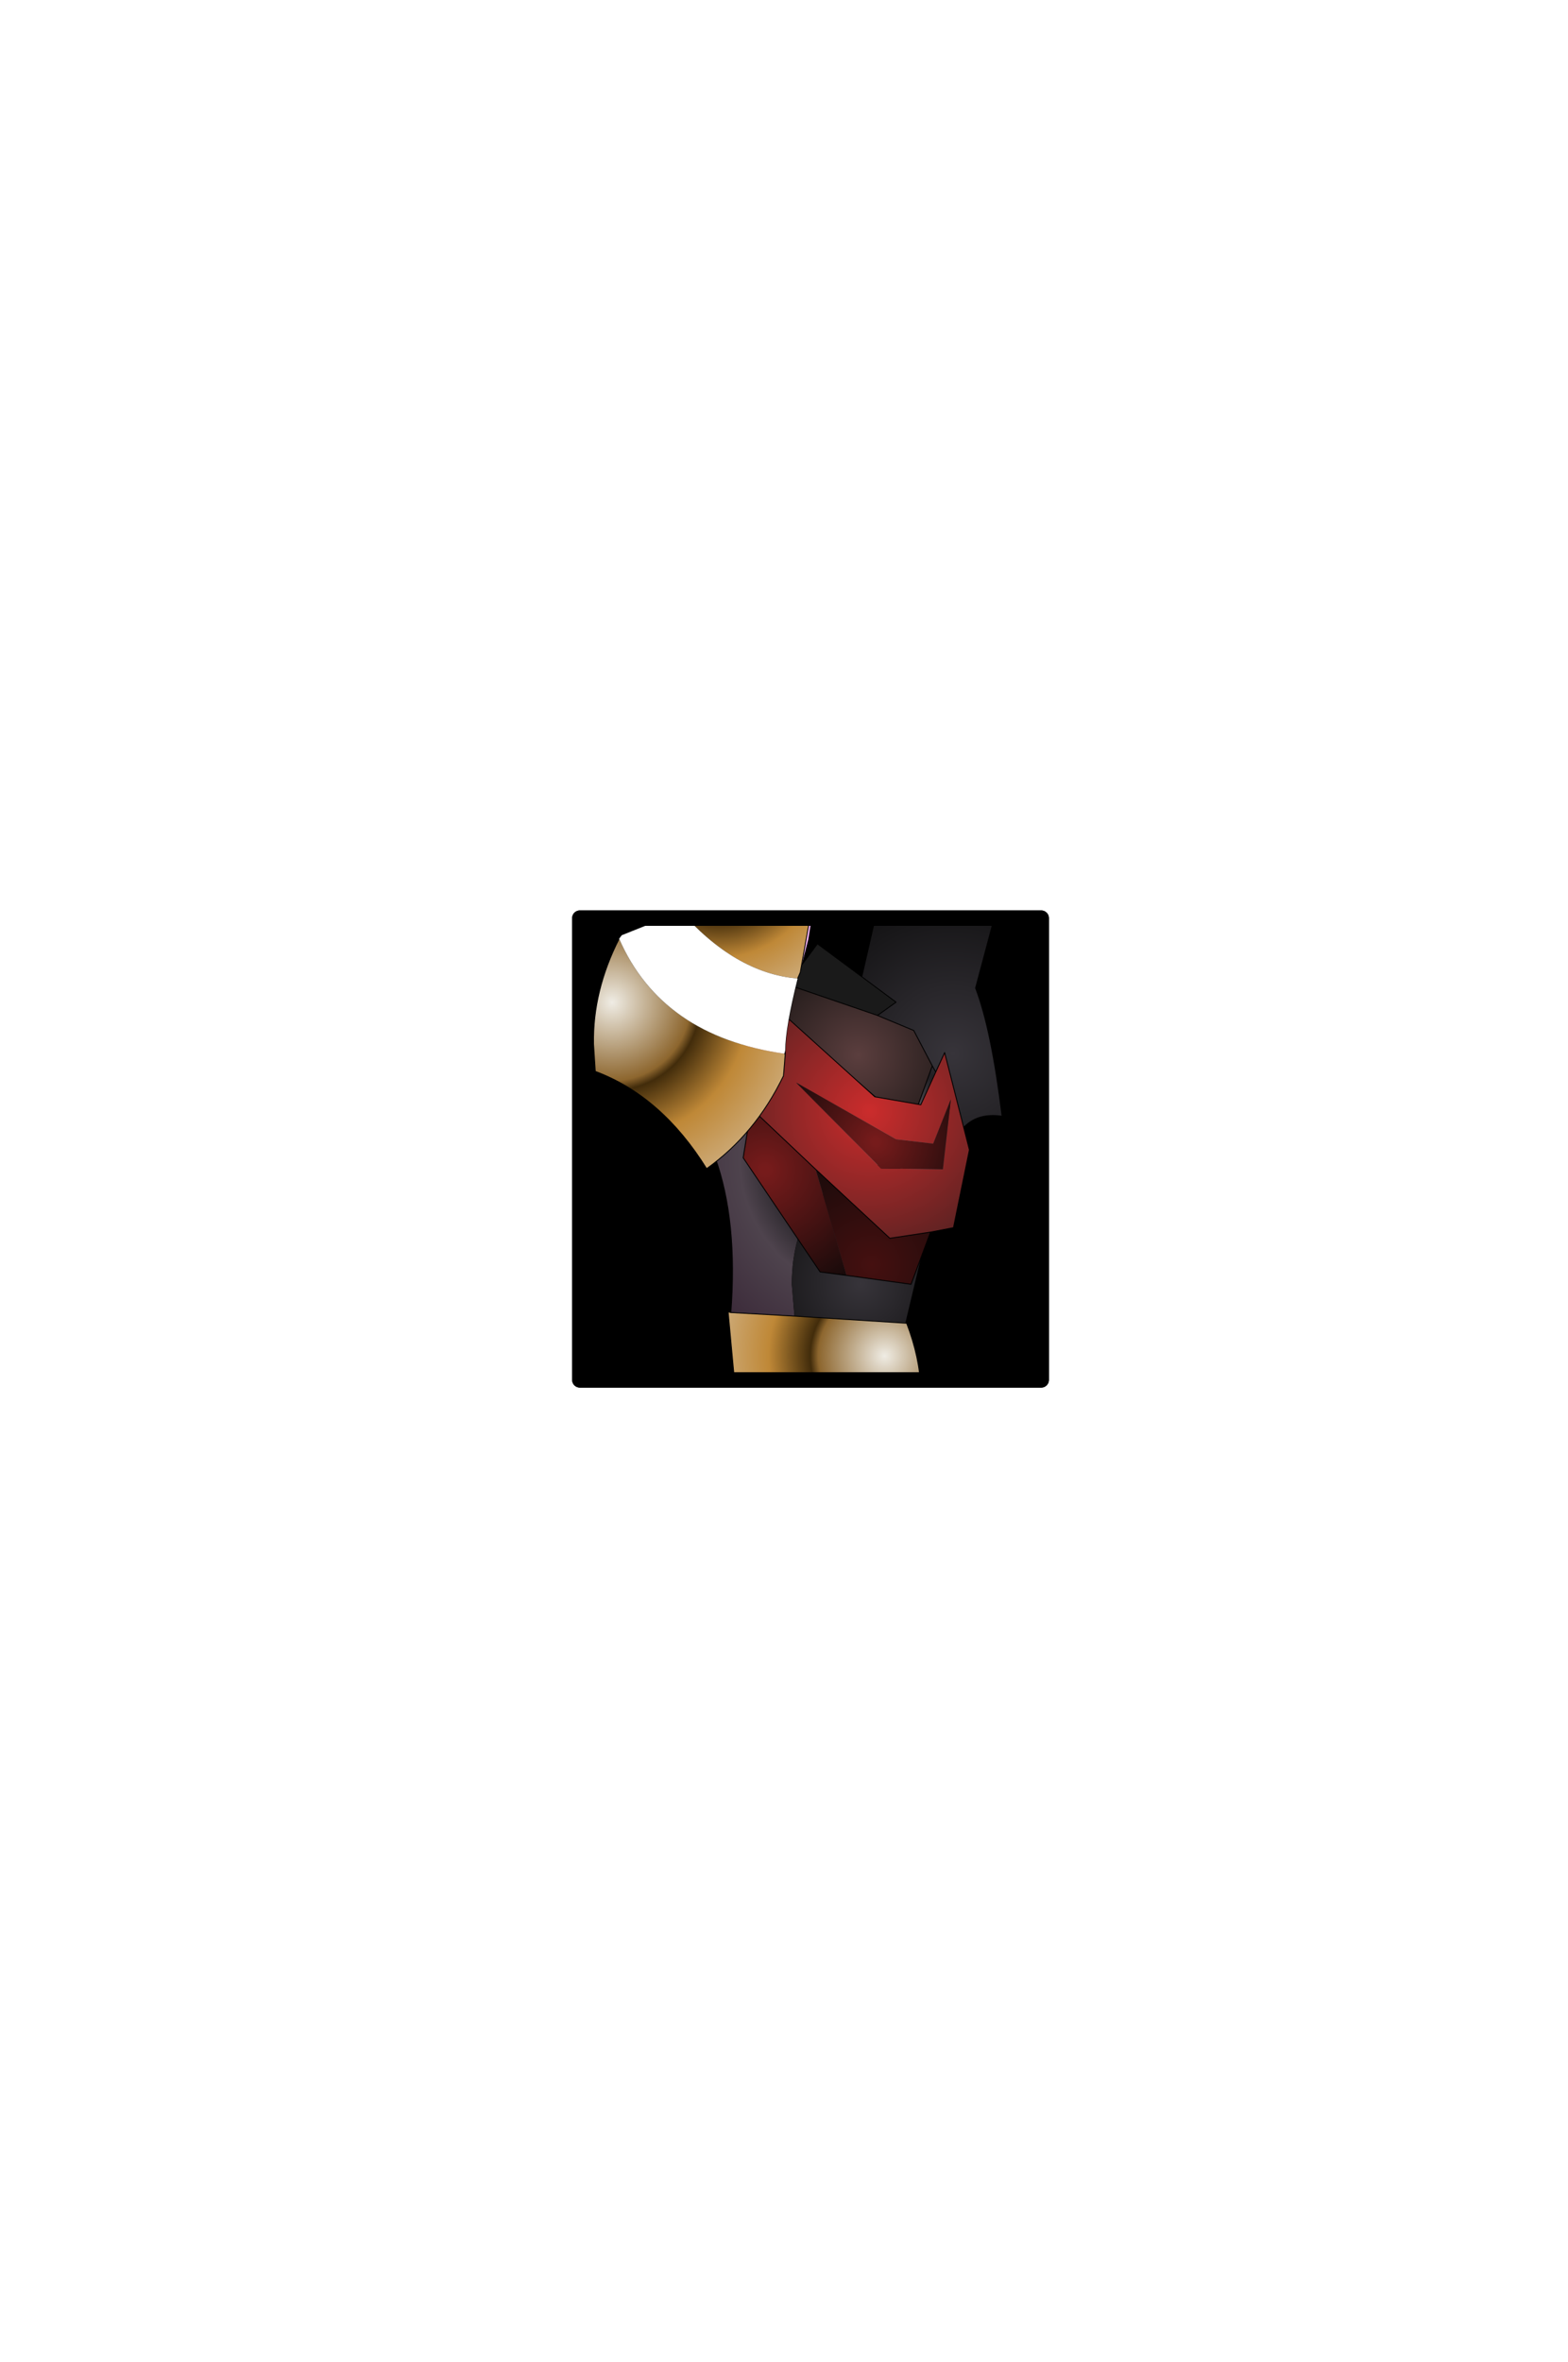 <?xml version="1.0" encoding="UTF-8" standalone="no"?>
<svg xmlns:ffdec="https://www.free-decompiler.com/flash" xmlns:xlink="http://www.w3.org/1999/xlink" ffdec:objectType="frame" height="306.9px" width="203.9px" xmlns="http://www.w3.org/2000/svg">
  <g transform="matrix(2.0, 0.0, 0.0, 2.0, 105.4, 149.3)">
    <use ffdec:characterId="1928" height="31.0" transform="matrix(1.0, 0.0, 0.0, 1.0, -15.5, -15.5)" width="31.0" xlink:href="#shape0"/>
    <clipPath id="clipPath0" transform="matrix(1.0, 0.0, 0.0, 1.0, 0.0, 0.0)">
      <path d="M15.0 -15.0 L15.0 15.0 -15.0 15.0 -15.0 -15.0 15.0 -15.0" fill="#33cc33" fill-rule="evenodd" stroke="none"/>
      <path d="M15.0 -15.0 L15.0 15.0 -15.0 15.0 -15.0 -15.0 15.0 -15.0 Z" fill="none" stroke="#000000" stroke-linecap="round" stroke-linejoin="round" stroke-width="1.0"/>
    </clipPath>
    <g clip-path="url(#clipPath0)">
      <use ffdec:characterId="1296" height="60.3" transform="matrix(1.149, 0.0, 0.0, 1.149, -10.87, -19.134)" width="25.05" xlink:href="#sprite0"/>
      <use ffdec:characterId="1286" height="19.65" transform="matrix(1.149, 0.0, 0.0, 1.149, -14.11, -21.302)" width="13.05" xlink:href="#sprite2"/>
    </g>
    <use ffdec:characterId="1912" height="31.0" transform="matrix(1.0, 0.0, 0.0, 1.0, -15.5, -15.5)" width="31.0" xlink:href="#shape6"/>
  </g>
  <defs>
    <g id="shape0" transform="matrix(1.0, 0.0, 0.0, 1.0, 15.5, 15.5)">
      <path d="M15.0 15.0 L-15.0 15.0 -15.0 -15.0 15.0 -15.0 15.0 15.0" fill="#000000" fill-rule="evenodd" stroke="none"/>
      <path d="M15.0 15.0 L-15.0 15.0 -15.0 -15.0 15.0 -15.0 15.0 15.0 Z" fill="none" stroke="#000000" stroke-linecap="round" stroke-linejoin="round" stroke-width="1.0"/>
    </g>
    <g id="sprite0" transform="matrix(1.0, 0.0, 0.0, 1.0, 9.9, 21.45)">
      <use ffdec:characterId="1295" height="60.3" transform="matrix(1.0, 0.0, 0.0, 1.0, -9.9, -21.45)" width="25.05" xlink:href="#shape2"/>
      <filter id="filter0">
        <feColorMatrix in="SourceGraphic" result="filterResult0" type="matrix" values="0 0 0 0 1.0,0 0 0 0 0.8,0 0 0 0 0.0,0 0 0 1 0"/>
        <feConvolveMatrix divisor="25.0" in="filterResult0" kernelMatrix="1 1 1 1 1 1 1 1 1 1 1 1 1 1 1 1 1 1 1 1 1 1 1 1 1" order="5 5" result="filterResult1"/>
        <feComposite in="SourceGraphic" in2="filterResult1" operator="over" result="filterResult2"/>
      </filter>
      <use ffdec:characterId="1294" filter="url(#filter0)" height="21.95" transform="matrix(1.0, 0.0, 0.0, 1.0, -0.8, 11.8)" width="11.75" xlink:href="#sprite1"/>
    </g>
    <g id="shape2" transform="matrix(1.0, 0.0, 0.0, 1.0, 9.9, 21.45)">
      <path d="M10.4 -6.65 Q8.1 -7.0 7.4 -4.4 L2.05 -12.75 4.05 -21.45 10.3 -19.15 8.9 -13.9 Q9.8 -11.55 10.4 -6.65" fill="url(#gradient0)" fill-rule="evenodd" stroke="none"/>
      <path d="M10.4 -6.65 Q8.1 -7.0 7.4 -4.4 L2.05 -12.75 4.05 -21.45 10.3 -19.15 8.9 -13.9 Q9.8 -11.55 10.4 -6.65 Z" fill="none" stroke="#000000" stroke-linecap="round" stroke-linejoin="round" stroke-width="0.05"/>
      <path d="M-5.1 4.45 L-5.1 4.4 -4.95 4.45 -5.1 4.45" fill="url(#gradient1)" fill-rule="evenodd" stroke="none"/>
      <path d="M-6.15 -5.6 L-5.85 -4.35 -6.4 -5.55 -6.15 -5.6" fill="#333333" fill-rule="evenodd" stroke="none"/>
      <path d="M-6.3 -5.7 L-6.2 -5.7 -6.25 -5.7 -6.3 -5.7" fill="url(#gradient2)" fill-rule="evenodd" stroke="none"/>
      <path d="M5.8 8.8 L5.7 10.05 5.65 10.05 5.8 8.8" fill="url(#gradient3)" fill-rule="evenodd" stroke="none"/>
      <path d="M-1.9 -12.15 Q-1.95 -10.55 -2.4 -9.3 -3.4 -6.7 -6.15 -5.6 L-6.2 -5.7 -6.3 -5.7 -9.9 -7.8 Q-9.9 -11.6 -5.2 -13.65 L-1.95 -14.05 -1.9 -12.65 -1.9 -12.15 M3.35 -12.35 L-1.75 -14.1 -0.05 -16.4 4.4 -13.1 3.35 -12.35" fill="#1a1a1a" fill-rule="evenodd" stroke="none"/>
      <path d="M6.45 -9.5 L7.4 -7.8 7.75 -4.2 7.3 -3.3 7.1 -2.95 6.75 -2.1 Q5.35 -3.9 3.4 -3.9 2.3 -3.9 1.4 -3.35 L-0.1 -1.95 Q-1.5 0.05 -1.5 2.85 L-1.35 4.65 -4.95 4.45 Q-4.55 -0.75 -5.85 -4.35 L-6.15 -5.6 Q-3.4 -6.7 -2.4 -9.3 -1.95 -10.55 -1.9 -12.15 L5.2 -6.05 6.45 -9.5" fill="url(#gradient4)" fill-rule="evenodd" stroke="none"/>
      <path d="M-1.35 4.65 L-1.5 2.85 Q-1.5 0.05 -0.1 -1.95 L1.4 -3.35 Q2.3 -3.9 3.4 -3.9 5.35 -3.9 6.75 -2.1 L6.55 -1.65 4.95 5.05 -1.35 4.65" fill="url(#gradient5)" fill-rule="evenodd" stroke="none"/>
      <path d="M5.7 10.05 L5.8 10.05 5.95 13.05 2.15 16.45 -5.0 12.6 -4.7 8.75 5.65 10.05 5.7 10.05" fill="url(#gradient6)" fill-rule="evenodd" stroke="none"/>
      <path d="M-4.95 4.45 L-1.35 4.65 4.95 5.05 5.0 5.05 Q5.75 7.0 5.8 8.8 L5.65 10.05 -4.7 8.75 -5.1 4.45 -4.95 4.45" fill="url(#gradient7)" fill-rule="evenodd" stroke="none"/>
      <path d="M6.45 -9.5 L5.2 -6.05 -1.9 -12.15 -1.9 -12.65 -1.95 -14.05 -1.75 -14.1 3.35 -12.35 5.4 -11.5 6.45 -9.5" fill="url(#gradient8)" fill-rule="evenodd" stroke="none"/>
      <path d="M6.75 -2.1 L7.1 -2.95 7.3 -3.3 7.75 -4.2 7.4 -7.8 6.45 -9.5 5.2 -6.05 -1.9 -12.15 Q-1.95 -10.55 -2.4 -9.3 -3.4 -6.7 -6.15 -5.6 L-5.85 -4.35 Q-4.55 -0.75 -4.95 4.45 L-1.35 4.65 4.95 5.05 5.0 5.05 Q5.75 7.0 5.8 8.8 L5.7 10.05 5.8 10.05 5.95 13.05 M6.75 -2.1 L6.55 -1.65 4.95 5.05 M-5.0 12.6 L-4.7 8.75 -5.1 4.45 -5.1 4.4 -4.95 4.45 M6.45 -9.5 L5.4 -11.5 3.35 -12.35 -1.75 -14.1 -1.95 -14.05 -1.9 -12.65 -1.9 -12.15 M3.35 -12.35 L4.4 -13.1 -0.05 -16.4 -1.75 -14.1 M5.7 10.05 L5.65 10.05 -4.7 8.75 M-1.95 -14.05 L-5.2 -13.65 Q-9.9 -11.6 -9.9 -7.8 L-6.3 -5.7 -6.25 -5.7 -6.2 -5.7 -6.15 -5.6" fill="none" stroke="#000000" stroke-linecap="round" stroke-linejoin="round" stroke-width="0.05"/>
      <path d="M15.15 34.35 L3.65 38.85 -3.35 9.1 5.65 10.35 15.15 34.35" fill="url(#gradient9)" fill-rule="evenodd" stroke="none"/>
      <path d="M15.15 34.35 L5.65 10.35 -3.35 9.1 3.65 38.85 15.15 34.35 Z" fill="none" stroke="#000000" stroke-linecap="round" stroke-linejoin="round" stroke-width="0.05"/>
      <path d="M-3.8 -7.1 L-5.15 -9.6 -2.45 -12.85 3.2 -7.75 5.8 -7.3 7.15 -10.25 8.55 -4.75 7.65 -0.35 6.35 -0.1 4.05 0.25 -0.15 -3.65 -3.8 -7.1 M6.5 -5.1 L4.4 -5.35 -1.25 -8.55 3.55 -3.7 7.05 -3.65 7.5 -7.6 6.5 -5.1" fill="url(#gradient10)" fill-rule="evenodd" stroke="none"/>
      <path d="M6.5 -5.1 L7.5 -7.6 7.05 -3.65 3.55 -3.7 -1.25 -8.55 4.4 -5.35 6.5 -5.1" fill="url(#gradient11)" fill-rule="evenodd" stroke="none"/>
      <path d="M-3.8 -7.1 L-0.15 -3.65 1.6 2.35 0.1 2.15 -4.25 -4.3 -3.8 -7.1" fill="url(#gradient12)" fill-rule="evenodd" stroke="none"/>
      <path d="M-0.15 -3.65 L4.05 0.25 6.35 -0.1 5.25 2.85 1.6 2.35 -0.15 -3.65" fill="url(#gradient13)" fill-rule="evenodd" stroke="none"/>
      <path d="M6.35 -0.1 L7.65 -0.35 8.55 -4.75 7.15 -10.25 5.8 -7.3 3.2 -7.75 -2.45 -12.85 -5.15 -9.6 -3.8 -7.1 -0.15 -3.65 4.05 0.25 6.35 -0.1 5.25 2.85 1.6 2.35 0.1 2.15 -4.25 -4.3 -3.8 -7.1" fill="none" stroke="#000000" stroke-linecap="round" stroke-linejoin="round" stroke-width="0.05"/>
    </g>
    <radialGradient cx="0" cy="0" gradientTransform="matrix(0.014, 0.0, 0.0, 0.014, 7.6, -10.2)" gradientUnits="userSpaceOnUse" id="gradient0" r="819.2" spreadMethod="pad">
      <stop offset="0.0" stop-color="#37343a"/>
      <stop offset="1.0" stop-color="#090909"/>
    </radialGradient>
    <radialGradient cx="0" cy="0" gradientTransform="matrix(0.01, 4.0E-4, -5.0E-4, 0.01, 3.05, 6.65)" gradientUnits="userSpaceOnUse" id="gradient1" r="819.2" spreadMethod="pad">
      <stop offset="0.0" stop-color="#a89786"/>
      <stop offset="1.0" stop-color="#484037"/>
    </radialGradient>
    <radialGradient cx="0" cy="0" gradientTransform="matrix(0.008, 0.0, 0.0, 0.008, -4.5, -11.0)" gradientUnits="userSpaceOnUse" id="gradient2" r="819.2" spreadMethod="pad">
      <stop offset="0.0" stop-color="#454545"/>
      <stop offset="1.0" stop-color="#1b1b1b"/>
    </radialGradient>
    <radialGradient cx="0" cy="0" gradientTransform="matrix(0.01, 4.0E-4, -5.0E-4, 0.01, 3.05, 6.65)" gradientUnits="userSpaceOnUse" id="gradient3" r="819.2" spreadMethod="pad">
      <stop offset="0.0" stop-color="#a2a2a2"/>
      <stop offset="1.0" stop-color="#6a6a6a"/>
    </radialGradient>
    <radialGradient cx="0" cy="0" gradientTransform="matrix(0.015, 0.0, 0.0, 0.015, 3.5, -4.35)" gradientUnits="userSpaceOnUse" id="gradient4" r="819.2" spreadMethod="pad">
      <stop offset="0.0" stop-color="#b3adb8"/>
      <stop offset="0.424" stop-color="#222024"/>
      <stop offset="0.443" stop-color="#222024"/>
      <stop offset="0.647" stop-color="#4e434d"/>
      <stop offset="1.0" stop-color="#3c2b3a"/>
    </radialGradient>
    <radialGradient cx="0" cy="0" gradientTransform="matrix(0.009, 0.0, 0.0, 0.009, 2.4, 2.8)" gradientUnits="userSpaceOnUse" id="gradient5" r="819.2" spreadMethod="pad">
      <stop offset="0.0" stop-color="#37343a"/>
      <stop offset="1.0" stop-color="#090909"/>
    </radialGradient>
    <radialGradient cx="0" cy="0" gradientTransform="matrix(0.012, 0.0, 0.0, 0.012, -3.75, 11.4)" gradientUnits="userSpaceOnUse" id="gradient6" r="819.2" spreadMethod="pad">
      <stop offset="0.0" stop-color="#282332"/>
      <stop offset="1.0" stop-color="#110f13"/>
    </radialGradient>
    <radialGradient cx="0" cy="0" gradientTransform="matrix(0.011, 0.0, 0.0, 0.011, 3.75, 6.9)" gradientUnits="userSpaceOnUse" id="gradient7" r="819.2" spreadMethod="pad">
      <stop offset="0.0" stop-color="#efece4"/>
      <stop offset="0.416" stop-color="#8d662e"/>
      <stop offset="0.467" stop-color="#422c0b"/>
      <stop offset="0.729" stop-color="#bf8837"/>
      <stop offset="1.0" stop-color="#cba670"/>
    </radialGradient>
    <radialGradient cx="0" cy="0" gradientTransform="matrix(0.007, 0.0, 0.0, 0.007, 2.25, -10.1)" gradientUnits="userSpaceOnUse" id="gradient8" r="819.2" spreadMethod="pad">
      <stop offset="0.0" stop-color="#5b3e3e"/>
      <stop offset="1.0" stop-color="#221b1a"/>
    </radialGradient>
    <radialGradient cx="0" cy="0" gradientTransform="matrix(0.031, 0.0, 0.0, 0.031, 3.0, 13.5)" gradientUnits="userSpaceOnUse" id="gradient9" r="819.2" spreadMethod="pad">
      <stop offset="0.0" stop-color="#473030"/>
      <stop offset="1.0" stop-color="#221b1a"/>
    </radialGradient>
    <radialGradient cx="0" cy="0" gradientTransform="matrix(0.01, 0.0, 0.0, 0.01, 2.9, -6.95)" gradientUnits="userSpaceOnUse" id="gradient10" r="819.2" spreadMethod="pad">
      <stop offset="0.0" stop-color="#cb2c2c"/>
      <stop offset="1.0" stop-color="#5e2222"/>
    </radialGradient>
    <radialGradient cx="0" cy="0" gradientTransform="matrix(0.007, 0.0, 0.0, 0.007, 3.25, -5.2)" gradientUnits="userSpaceOnUse" id="gradient11" r="819.2" spreadMethod="pad">
      <stop offset="0.031" stop-color="#761b1b"/>
      <stop offset="1.0" stop-color="#180a0a"/>
    </radialGradient>
    <radialGradient cx="0" cy="0" gradientTransform="matrix(0.009, 0.0, 0.0, 0.009, -3.0, -3.6)" gradientUnits="userSpaceOnUse" id="gradient12" r="819.2" spreadMethod="pad">
      <stop offset="0.031" stop-color="#761b1b"/>
      <stop offset="1.0" stop-color="#180a0a"/>
    </radialGradient>
    <radialGradient cx="0" cy="0" gradientTransform="matrix(0.008, 0.0, 0.0, 0.008, 3.0, 1.75)" gradientUnits="userSpaceOnUse" id="gradient13" r="819.2" spreadMethod="pad">
      <stop offset="0.0" stop-color="#451010"/>
      <stop offset="1.0" stop-color="#180a0a"/>
    </radialGradient>
    <g id="sprite1" transform="matrix(1.0, 0.0, 0.0, 1.0, 5.9, 10.95)">
      <use ffdec:characterId="1293" height="21.95" transform="matrix(1.0, 0.0, 0.0, 1.0, -5.9, -10.95)" width="11.75" xlink:href="#shape3"/>
    </g>
    <g id="shape3" transform="matrix(1.0, 0.0, 0.0, 1.0, 5.9, 10.95)">
      <path d="M0.45 -8.8 L1.1 -7.7 Q1.35 -7.3 1.2 -6.9 L0.9 -6.65 0.7 -6.55 -3.55 -6.25 -3.75 -6.7 -3.75 -6.85 -4.0 -7.75 -4.2 -8.8 -4.3 -9.55 -4.3 -9.65 -5.5 -9.8 -5.75 -9.85 -5.9 -10.0 -5.85 -10.3 -5.75 -10.45 -5.5 -10.5 Q-5.1 -10.6 -4.85 -10.85 L-4.7 -10.95 -4.1 -10.75 -0.1 -10.65 0.25 -10.5 0.25 -10.05 0.2 -9.9 Q0.15 -9.4 0.45 -8.8 M1.7 -3.55 Q2.3 -3.35 2.25 -2.85 L1.9 -2.65 Q0.05 -3.15 0.45 -2.15 L0.5 -2.0 0.5 -1.7 0.55 -1.55 Q0.9 -1.35 1.3 -1.3 L1.65 -1.1 1.6 -0.8 1.55 -0.7 0.8 -0.4 0.75 -0.3 0.85 0.15 0.85 0.6 1.0 1.05 1.15 1.5 0.95 1.95 Q0.35 2.15 0.2 1.5 L-0.3 0.85 -1.6 -0.1 -1.7 -0.25 -1.7 -0.4 -1.45 -0.65 -1.1 -0.9 Q-0.7 -1.05 -0.35 -1.35 L-0.3 -1.55 -0.45 -2.1 Q-1.15 -3.0 -2.35 -2.25 -2.65 -2.05 -2.9 -2.4 -2.9 -2.85 -2.45 -2.95 -1.05 -3.3 -0.9 -3.8 L-0.3 -4.35 0.7 -4.0 Q1.15 -3.7 1.7 -3.55 M2.45 -0.35 L2.7 -0.5 2.7 -0.55 Q3.2 -0.7 3.35 -0.25 3.55 0.15 3.1 0.35 2.65 0.6 2.3 0.2 L2.3 0.05 2.3 -0.1 2.45 -0.35 M1.3 4.6 Q0.95 4.85 1.75 4.95 L2.85 5.3 3.35 5.8 3.55 6.1 3.75 6.0 4.05 5.75 Q4.2 5.5 4.5 5.55 L4.85 5.7 4.5 6.5 3.85 7.2 3.4 7.9 2.75 8.55 Q1.2 9.1 -0.25 8.55 L-1.5 7.65 Q-0.45 6.85 1.2 6.85 L2.75 6.6 Q2.6 6.15 2.05 6.0 L0.65 5.5 0.1 4.9 0.1 4.75 0.2 4.5 0.75 3.85 0.9 3.7 1.5 3.5 1.5 3.45 2.1 3.65 Q2.45 3.85 2.1 4.1 L1.7 4.4 1.3 4.6 M4.3 4.4 Q3.85 3.85 4.5 3.65 5.25 3.65 5.0 4.35 L4.3 4.4 M2.55 7.6 L2.5 7.6 2.3 7.65 1.4 7.75 2.45 7.7 2.55 7.65 2.55 7.6 M4.5 9.05 L5.5 9.15 5.85 9.3 5.85 9.4 Q4.85 10.25 3.2 10.25 L2.8 10.3 2.65 10.45 2.5 10.75 2.1 11.0 1.85 10.95 1.7 10.8 1.7 10.65 1.7 10.5 1.7 10.35 1.7 10.2 1.75 10.05 1.85 9.95 1.9 9.9 2.7 9.45 3.0 9.35 3.3 9.3 4.25 9.15 4.5 9.1 4.5 9.05 M-0.7 -9.7 L-3.55 -9.85 -3.35 -9.0 -3.15 -8.25 Q-3.05 -7.85 -3.1 -7.45 L-3.1 -7.3 0.1 -7.6 -0.25 -8.3 -0.5 -8.95 -0.7 -9.55 -0.7 -9.7 M-0.45 -0.25 L-0.15 0.05 Q0.1 0.25 -0.05 -0.05 L-0.15 -0.2 -0.45 -0.25" fill="#ffffcc" fill-rule="evenodd" stroke="none"/>
    </g>
    <g id="sprite2" transform="matrix(1.0, 0.0, 0.0, 1.0, 6.8, 13.15)">
      <use ffdec:characterId="1285" height="19.65" transform="matrix(1.0, 0.0, 0.0, 1.0, -6.8, -13.15)" width="13.05" xlink:href="#shape4"/>
      <filter id="filter1">
        <feFlood flood-color="#ffff66" flood-opacity="1.0" result="filterResult3"/>
        <feComposite in="filterResult3" in2="SourceGraphic" operator="out" result="filterResult4"/>
        <feConvolveMatrix divisor="25.0" in="filterResult4" kernelMatrix="1 1 1 1 1 1 1 1 1 1 1 1 1 1 1 1 1 1 1 1 1 1 1 1 1" order="5 5" result="filterResult5"/>
        <feComposite in="filterResult5" in2="SourceGraphic" operator="in" result="filterResult6"/>
        <feComposite in="filterResult6" in2="SourceGraphic" operator="over" result="filterResult7"/>
        <feColorMatrix in="filterResult7" result="filterResult8" type="matrix" values="0 0 0 0 1.0,0 0 0 0 0.6,0 0 0 0 0.0,0 0 0 1 0"/>
        <feConvolveMatrix divisor="25.0" in="filterResult8" kernelMatrix="1 1 1 1 1 1 1 1 1 1 1 1 1 1 1 1 1 1 1 1 1 1 1 1 1" order="5 5" result="filterResult9"/>
        <feComposite in="filterResult7" in2="filterResult9" operator="over" result="filterResult10"/>
      </filter>
      <use ffdec:characterId="937" filter="url(#filter1)" height="8.15" transform="matrix(1.0, 0.0, 0.0, 1.0, -5.35, -8.15)" width="10.1" xlink:href="#sprite3"/>
    </g>
    <g id="shape4" transform="matrix(1.0, 0.0, 0.0, 1.0, 6.8, 13.15)">
      <path d="M-2.2 -7.9 L-1.85 -8.35 -1.8 -8.3 -1.95 -8.15 -2.2 -7.9" fill="#666666" fill-rule="evenodd" stroke="none"/>
      <path d="M4.05 -0.2 L4.05 0.0 4.0 0.0 4.05 -0.2 M-5.35 -6.5 L-5.3 -6.65 -5.2 -6.7 -5.35 -6.5 M-1.95 -8.15 L-2.2 -7.9 -1.95 -8.15 -1.8 -8.3 -1.95 -8.15" fill="#333333" fill-rule="evenodd" stroke="none"/>
      <path d="M6.2 -11.9 L6.25 -11.9 5.35 -6.45 4.95 -4.9 4.9 -4.6 6.2 -11.9" fill="#ffbbff" fill-rule="evenodd" stroke="none"/>
      <path d="M4.05 0.0 L3.95 1.25 Q2.35 4.55 -0.4 6.5 -2.95 2.4 -6.7 1.0 L-6.8 -0.55 Q-6.85 -3.55 -5.35 -6.5 -2.95 -1.0 4.0 0.0 L4.05 0.0" fill="url(#gradient14)" fill-rule="evenodd" stroke="none"/>
      <path d="M4.9 -4.6 L4.75 -4.25 Q1.2 -4.55 -1.95 -8.15 L-1.8 -8.3 -1.85 -8.35 -1.55 -9.7 -0.75 -13.15 6.2 -11.9 4.9 -4.6" fill="url(#gradient15)" fill-rule="evenodd" stroke="none"/>
      <path d="M6.2 -11.9 L6.25 -11.9 M4.9 -4.6 L4.75 -4.25 Q4.05 -1.45 4.05 -0.2 L4.05 0.0 3.95 1.25 Q2.35 4.55 -0.4 6.5 -2.95 2.4 -6.7 1.0 L-6.8 -0.55 Q-6.85 -3.55 -5.35 -6.5 L-5.3 -6.65 -5.2 -6.7 -2.2 -7.9 -1.85 -8.35 -1.55 -9.7 -0.75 -13.15 6.2 -11.9 4.9 -4.6 M4.0 0.0 L4.05 0.0 M-1.85 -8.35 L-1.8 -8.3" fill="none" stroke="#000000" stroke-linecap="round" stroke-linejoin="round" stroke-width="0.05"/>
    </g>
    <radialGradient cx="0" cy="0" gradientTransform="matrix(0.013, 0.0, 0.0, 0.013, -5.75, -2.9)" gradientUnits="userSpaceOnUse" id="gradient14" r="819.2" spreadMethod="pad">
      <stop offset="0.0" stop-color="#efece4"/>
      <stop offset="0.416" stop-color="#8d662e"/>
      <stop offset="0.467" stop-color="#422c0b"/>
      <stop offset="0.729" stop-color="#bf8837"/>
      <stop offset="1.0" stop-color="#cba670"/>
    </radialGradient>
    <radialGradient cx="0" cy="0" gradientTransform="matrix(0.01, 0.0, 0.0, 0.01, 0.25, -11.4)" gradientUnits="userSpaceOnUse" id="gradient15" r="819.2" spreadMethod="pad">
      <stop offset="0.0" stop-color="#efece4"/>
      <stop offset="0.416" stop-color="#8d662e"/>
      <stop offset="0.467" stop-color="#422c0b"/>
      <stop offset="0.729" stop-color="#bf8837"/>
      <stop offset="1.0" stop-color="#cba670"/>
    </radialGradient>
    <g id="sprite3" transform="matrix(1.0, 0.0, 0.0, 1.0, 7.5, -0.55)">
      <use ffdec:characterId="936" height="8.15" transform="matrix(1.0, 0.0, 0.0, 1.0, -7.5, 0.55)" width="10.1" xlink:href="#shape5"/>
    </g>
    <g id="shape5" transform="matrix(1.0, 0.0, 0.0, 1.0, 7.5, -0.55)">
      <path d="M1.85 8.7 Q-5.1 7.7 -7.5 2.2 L-7.35 2.0 -4.35 0.8 -4.1 0.55 Q-0.95 4.15 2.6 4.45 1.9 7.25 1.9 8.5 L1.85 8.7" fill="#ffffff" fill-rule="evenodd" stroke="none"/>
    </g>
    <g id="shape6" transform="matrix(1.0, 0.0, 0.0, 1.0, 15.5, 15.5)">
      <path d="M15.0 15.0 L-15.0 15.0 -15.0 -15.0 15.0 -15.0 15.0 15.0 Z" fill="none" stroke="#000000" stroke-linecap="round" stroke-linejoin="round" stroke-width="1.0"/>
    </g>
  </defs>
</svg>
